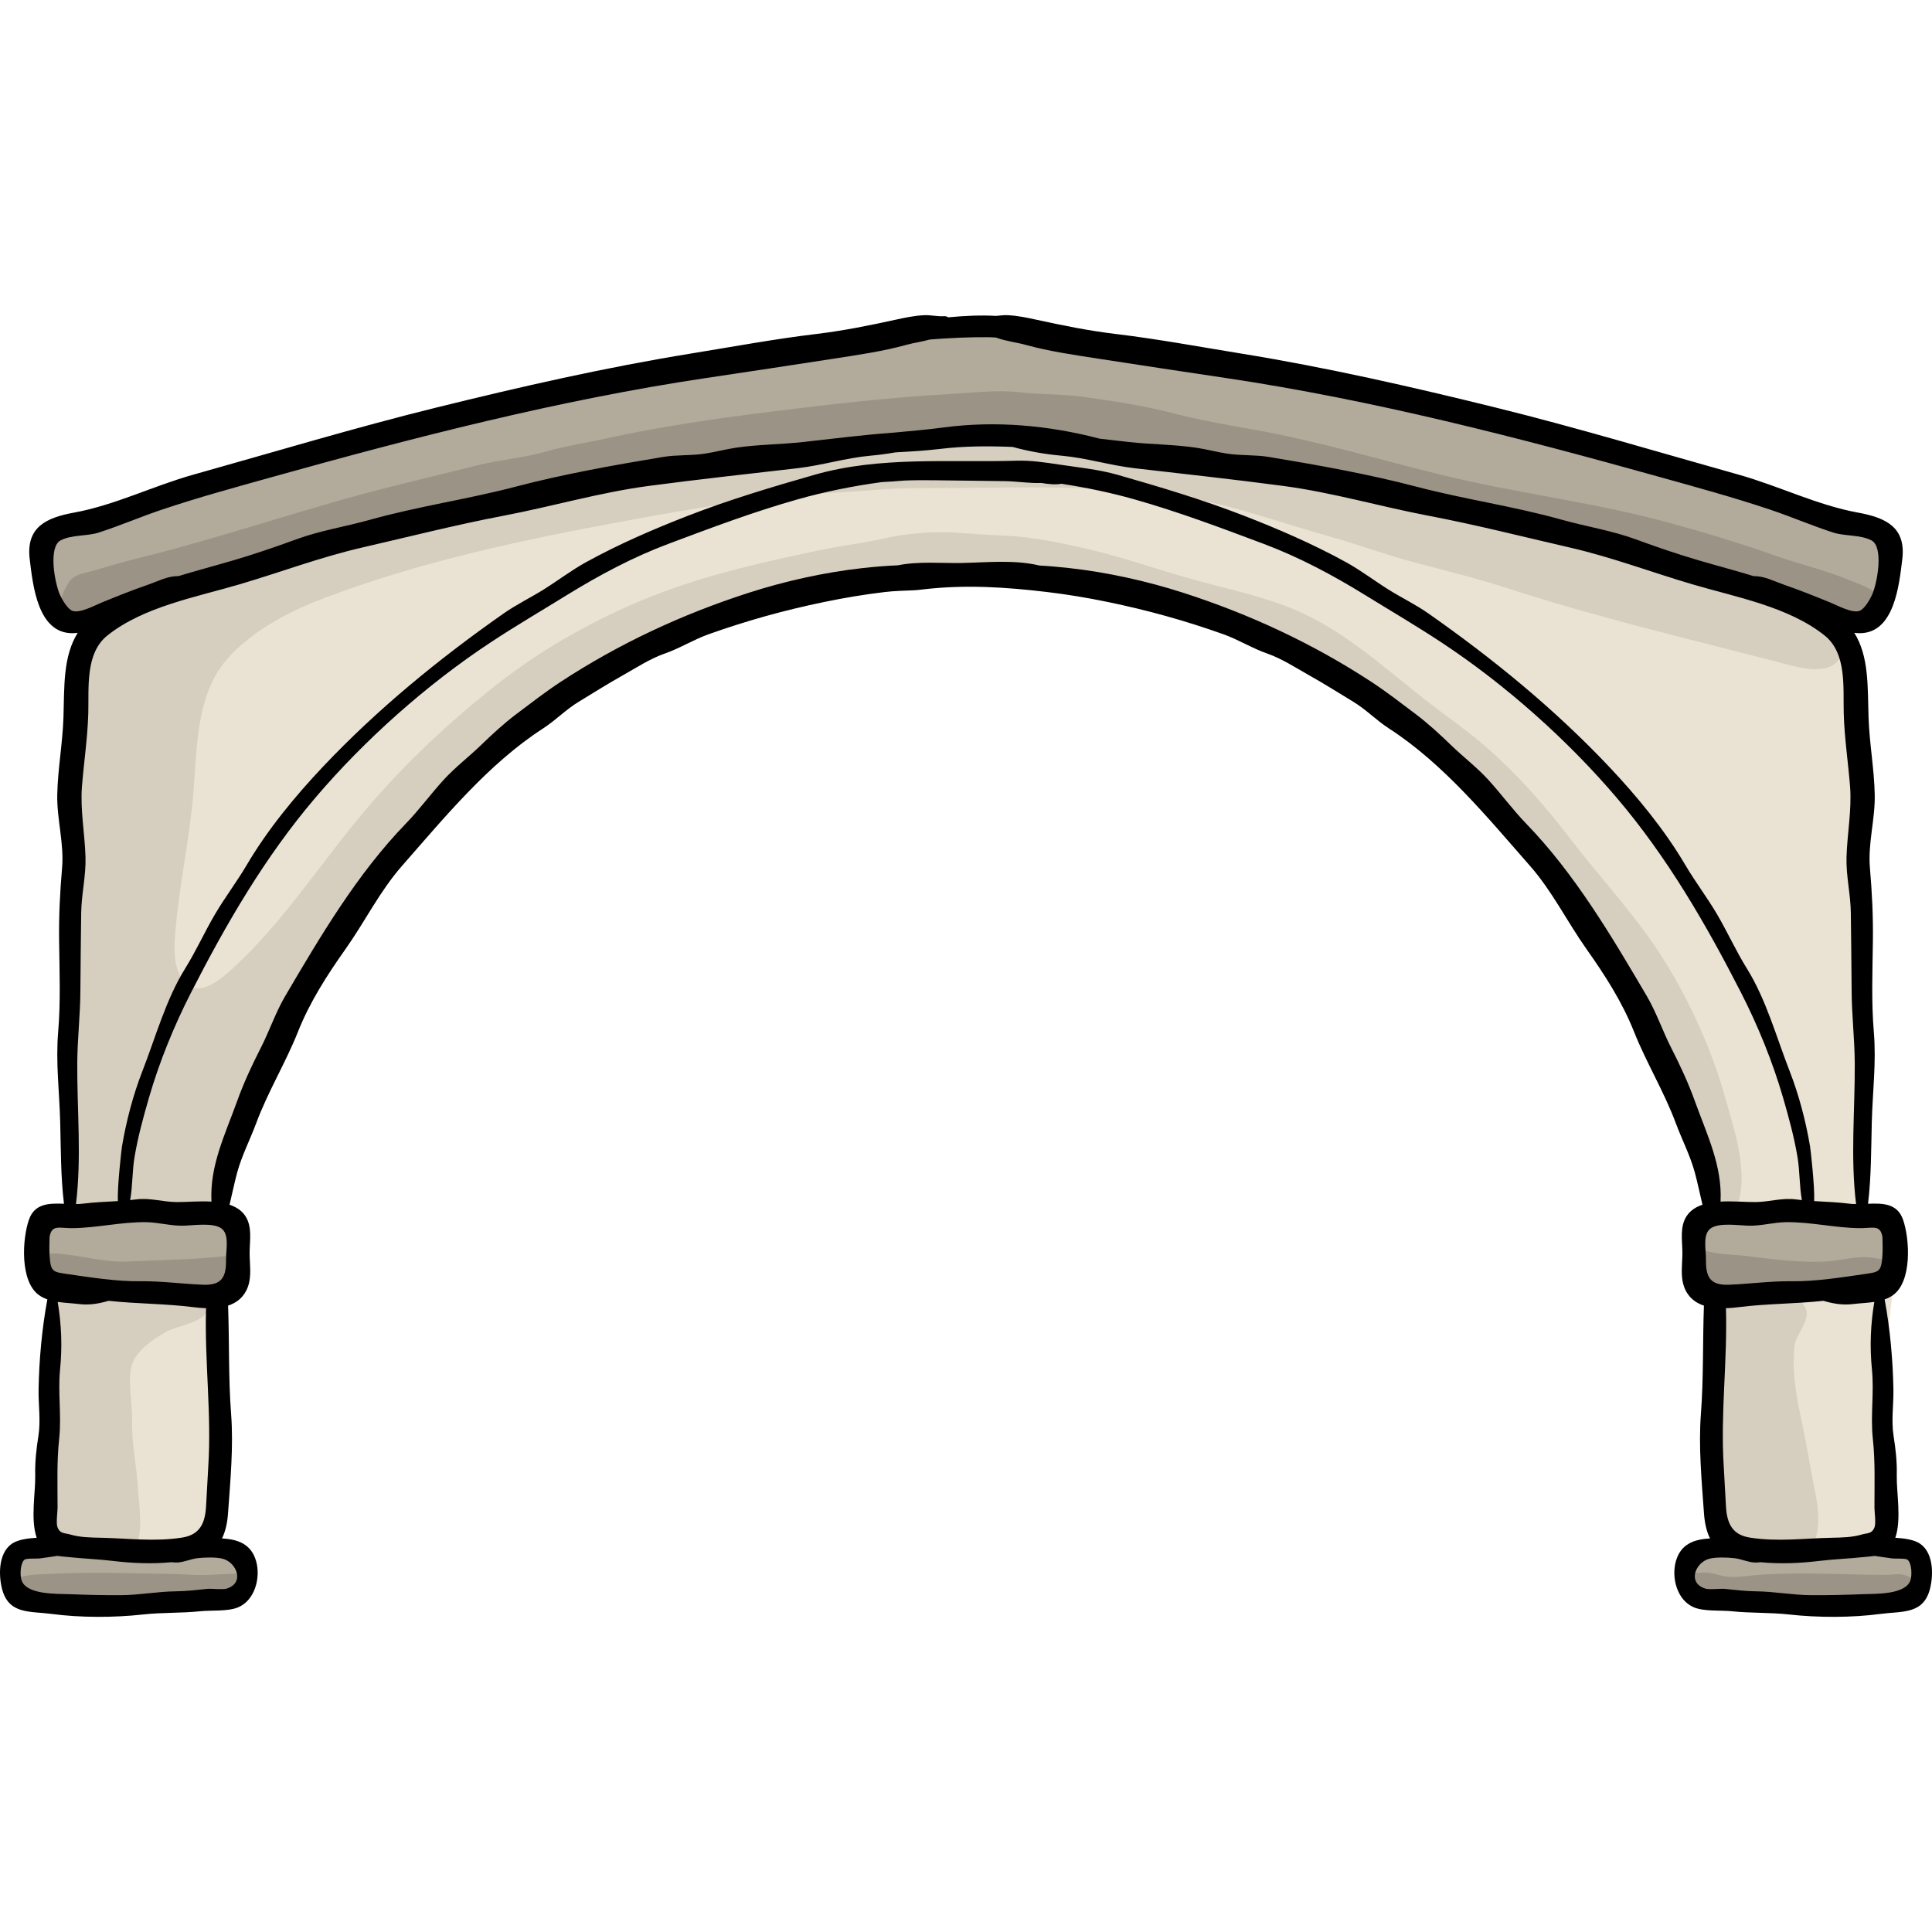 <?xml version="1.0" encoding="iso-8859-1"?>
<!-- Generator: Adobe Illustrator 19.0.0, SVG Export Plug-In . SVG Version: 6.00 Build 0)  -->
<svg version="1.1" id="Layer_1" xmlns="http://www.w3.org/2000/svg" xmlns:xlink="http://www.w3.org/1999/xlink" x="0px" y="0px"
	 viewBox="0 0 512.002 512.002" style="enable-background:new 0 0 512.002 512.002;" xml:space="preserve">
<path style="fill:#EAE3D3;" d="M63.325,422.283c-0.484,0.388-1.015,0.718-1.569,0.972c-2.354,1.082-5.036,1.116-7.627,1.131
	c-13.713,0.081-27.426,0.161-41.138,0.242c-2.57,0.015-5.298-0.012-7.475-1.377c-2.007-1.257-3.267-3.623-3.192-5.99
	c0.075-2.368,1.483-4.647,3.565-5.775c1.367-0.74,2.964-1.001,4.289-1.815c3.461-2.124,3.992-6.931,3.397-10.544
	c-0.797-4.831-0.501-9.701-0.218-14.627c0.446-7.769,1.059-15.53,1.37-23.305c0.12-3.025-0.302-5.689-0.499-8.626
	c-0.237-3.521,0.715-6.708-0.622-10.171c-0.87-2.254-2.438-4.192-3.257-6.465c-1.068-2.964-0.776-6.222-0.469-9.357
	c0.765-7.833,8.773,0.124,9.046-7.564c0.277-7.845,0.671-15.683,0.58-23.533c-0.104-8.881-0.235-17.76-0.359-26.641
	c-0.243-17.552-0.457-35.105-0.367-52.659c0.043-8.409,0.814-16.791,1.662-25.15c0.788-7.767,0.773-15.301,1.702-23.052
	c0.171-1.426,0.06-3.312-1.319-3.713c-1.052-0.306-2.142,0.55-3.223,0.378c-1.218-0.194-1.841-1.532-2.259-2.693
	c-1-2.773-2-5.547-2.999-8.32c-0.841-2.334-1.696-4.805-1.243-7.244c0.702-3.783,4.309-6.312,7.877-7.752
	c17.368-7.011,36.017-11.48,54.093-16.566c19.453-5.473,39.009-10.605,58.746-14.952c3.554-0.783,7.112-1.539,10.677-2.268
	c13.442-2.749,26.969-5.097,40.572-6.892c12.668-1.673,25.116-5.822,37.8-7.799c13.419-2.093,27.027-3.199,40.611-2.617
	c19.845,0.852,39.01,5.855,58.561,8.789c19.654,2.951,39.218,6.497,58.658,10.63c37.324,7.934,74.19,18.031,110.346,30.23
	c3.791,1.28,7.736,2.682,10.472,5.603c6.307,6.734-1.688,18.684-8.408,21.846c-0.832,0.391-1.793,0.827-2.046,1.711
	c-0.202,0.708,0.137,1.443,0.447,2.111c3.62,7.796,3.774,17.101,4.196,25.537c0.515,10.301,0.765,20.613,0.871,30.926
	c0.214,20.641-0.152,41.283-0.154,61.924c0,4.542,0.016,9.083,0.061,13.624c0.044,4.581,0.133,9.183-0.304,13.749
	c-0.379,3.95-1.88,7.875,3.046,8.618c6.429,0.97,7.05,4.146,5.9,10.273c-3.482,18.557-4.205,38.233-4.123,57.091
	c0.015,3.672,0.208,7.31,0.914,10.908c0.482,2.456,0.058,6.017,1.966,7.898c1.379,1.36,3.546,1.576,5.083,2.756
	c2.923,2.245,2.253,7.179-0.423,9.714c-2.675,2.534-6.555,3.254-10.217,3.674c-13.112,1.504-26.367,0.614-39.534-0.28
	c-1.961-0.133-3.956-0.274-5.784-0.995c-1.827-0.721-3.493-2.129-4.017-4.022c-0.62-2.237,0.565-5.424,2.225-7.014
	c1.502-1.439,3.946-1.552,4.876-3.702c0.468-1.081,0.361-2.313,0.246-3.485c-0.563-5.731-1.751-11.516-0.485-17.182
	c1.378-6.168,0.79-12.751,0.756-19.051c-0.022-4.236-0.197-8.551-0.015-12.732c0.186-4.326,0.34-8.851-2.375-12.521
	c-1.122-1.516-2.64-2.723-3.633-4.327c-1.613-2.607-1.614-5.865-1.566-8.931c0.028-1.75,0.095-3.624,1.123-5.04
	c0.718-0.991,1.82-1.625,2.687-2.489c1.764-1.756,2.446-4.373,2.37-6.861c-0.129-4.239-2.192-7.068-3.696-10.8
	c-1.535-3.805-3.093-7.6-4.73-11.362c-3.337-7.667-7.991-14.775-10.194-22.747c-2.447-8.848-6.62-17.15-11.626-24.814
	c-6.287-9.626-13.891-18.311-21.533-26.901c-11.38-12.791-23.143-25.642-37.52-35.14c-7.102-4.693-14.887-7.571-22.27-11.603
	c-8.063-4.405-16.477-8.175-25.147-11.218c-17.894-6.278-36.414-8.474-55.241-9.505c-18.756-1.027-37.672,0.976-55.805,5.876
	c-7.979,2.156-15.806,4.873-23.397,8.139c-15.56,6.693-30.121,15.685-43.126,26.535c-27,22.524-50.447,50.445-66.429,81.818
	c-2.701,5.302-5.203,10.707-7.495,16.199c-2.407,5.768-4.376,11.752-5.274,17.954c-0.352,2.428-1.289,4.806-1.108,7.262
	c0.233,3.141,1.649,6.121,2.888,8.967c1.739,3.995,3.298,8.618,1.5,12.585c-0.849,1.873-2.359,3.358-3.434,5.112
	c-2.451,3.997-2.525,9.187-1.751,13.686c0.282,1.634,1.039,3.076,1.35,4.671c0.475,2.439-0.081,5.219-0.233,7.679
	c-0.697,11.275-1.396,22.55-2.093,33.826c-0.089,1.445-0.172,2.936,0.317,4.298c1.532,4.259,7.952,5.656,8.559,10.142
	C65.969,419.134,64.897,421.019,63.325,422.283z"/>
<g>
	<path style="fill:#B2AA9A;" d="M11.747,323.13c16.068-0.573,32.458-6.352,48.141-1.15c3.298,1.094,3.661,3.689,4.215,7.282
		c0.44,2.854-0.557,6.024-1.173,8.83c-0.29,1.317-0.68,2.584-1.728,3.345c-3.82,2.778-11.821,1.411-16.059,1.221
		c-7.608-0.34-15.063,1.462-22.462-0.697c-3.298-0.963-8.926,0.404-10.869-2.483c-0.998-1.482-1.235-4.814-1.407-6.63
		C10.002,328.575,11.46,325.801,11.747,323.13z"/>
	<path style="fill:#B2AA9A;" d="M14.074,408.969c-2.343,1.563-5.403,0.824-7.89,2.082c-3.437,1.739-3.641,5.625-3.293,9.146
		c0.337,3.391,3.42,4.201,6.359,4.776c6.581,1.29,13.905,1.534,20.564,0.936c6.29-0.564,12.346-1.339,18.704-1.356
		c3.864-0.009,7.557,0.832,11.376-0.215c6.567-1.8,9.06-10.508,1.326-12.985c-6.431-2.061-12.468-0.345-18.966-0.167
		c-4.415,0.12-8.628-0.441-13.026-0.793C24.718,410.033,20.639,410.592,14.074,408.969z"/>
	<path style="fill:#B2AA9A;" d="M468.155,321.502c-2.819-1.178-7.017-0.356-9.955,0.108c-3.44,0.543-8.165,0.409-9.781,4.308
		c-1.059,2.555,0.106,7.881,0.654,10.539c1.815,8.819,14.611,7.803,21.397,6.951c5.554-0.698,11.145-0.131,16.72-0.273
		c3.407-0.085,9.856-0.869,12.193-3.723c2-2.442,2.062-6.78,2.218-9.857c0.213-4.213-1.015-6.424-5.231-7.595
		c-3.199-0.889-6.265-0.481-9.566-0.463c-2.401,0.012-4.775,0.544-7.164,0.504C477.089,321.958,474.697,321.169,468.155,321.502z"/>
	<path style="fill:#B2AA9A;" d="M472.342,411.063c-6.68-0.261-14.251-2.736-20.651-0.349c-2.802,1.046-3.808,2.197-4.442,5.141
		c-0.674,3.123-1.805,7.248,2.217,7.961c3.639,0.646,7.82,0.003,11.508,0.036c5.419,0.048,10.831,0.47,16.279,0.47
		c6.179,0,12.21,0.395,18.345,0.646c2.996,0.123,5.822-0.037,8.619-0.879c3.362-1.012,4.316-2.821,5.174-6.326
		c1.334-5.448-0.09-7.389-5.636-7.858c-4.284-0.363-8.139-0.66-12.471-0.457C486.626,409.665,480.409,411.893,472.342,411.063z"/>
	<path style="fill:#B2AA9A;" d="M340.785,99.653c10.592,2.441,21.592,3.564,32.227,5.507c5.218,0.953,10.469,1.462,15.728,2.212
		c5.934,0.846,10.654,3.197,16.158,5.154c5.695,2.026,11.299,4.3,17.032,6.237c10.31,3.484,21.057,5.515,31.445,8.753
		c11.858,3.696,24.116,6.008,35.842,10.105c5.301,1.852,12.474,3.474,12.675,10.203c0.132,4.436-3.578,17.794-9.621,18.026
		c-2.66,0.102-6.329-2.521-8.834-3.475c-3.844-1.466-7.602-2.91-11.344-4.62c-21.612-9.882-44.803-11.607-67.678-16.766
		c-7.477-1.686-14.816-4.098-22.197-6.168c-7.998-2.244-16.299-3.218-24.373-5.197c-11.798-2.893-24.047-6.056-36.138-7.383
		c-3.72-0.408-6.975,0.764-10.62,0.925c-5.403,0.239-10.844-2.247-15.989-3.59c-10.728-2.799-21.937-3.281-32.964-2.617
		c-10.011,0.604-19.928-0.139-30.034-0.159c-8.939-0.018-17.476,1.155-26.36,2.02c-5.577,0.543-10.963,2.144-16.401,3.409
		c-2.797,0.65-5.625,1.261-8.488,1.545c-2.321,0.23-4.162-0.371-6.4-0.467c-5.451-0.234-11.702,1.801-16.994,2.966
		c-6.056,1.334-12.062,2.876-18.042,4.514c-34.727,9.509-69.278,20.094-103.457,31.284c-6.454,2.113-15.848,5.741-20.962-0.846
		c-1.701-2.191-2.479-4.976-2.958-7.663c-0.398-2.221-1.48-6.903-0.597-9.043c1.776-4.306,12.923-6.556,16.967-8.084
		c7.152-2.702,14.766-4.864,22.169-6.727c7.02-1.766,13.543-4.741,20.476-6.63c23.289-6.342,46.561-12.51,69.959-18.422
		c14.365-3.65,28.969-4.467,43.524-6.926c11.457-1.935,22.874-3.961,34.324-5.809c16.653-2.689,34.327-6.324,51.322-4.447
		c12.339,1.362,24.65,3.216,36.874,5.421c4.693,0.847,9.517,0.499,13.935,1.984c4.178,1.403,8.641,1.677,12.858,2.949
		C336.135,98.513,338.449,99.115,340.785,99.653z"/>
</g>
<g>
	<path style="fill:#D6CEBF;" d="M62.601,149.736c2.069-0.677,4.149-1.308,6.242-1.868c4.846-1.298,9.764-2.158,14.665-3.195
		c8.091-1.711,16.002-4.14,24.062-5.967c16.703-3.786,33.536-8.235,50.458-10.881c17.426-2.726,34.884-5.253,52.399-7.34
		c7.948-0.947,16.296-2.537,24.268-2.169c8.124,0.375,16.236-2.321,24.477-1.936c9.556,0.446,19.2,0.798,28.73,1.635
		c11.134,0.978,22.104,2.186,33.004,4.658c10.618,2.409,21.009,5.765,31.715,7.785c10.096,1.906,20.548,1.576,30.533,4.126
		c10.139,2.59,20.548,3.969,30.557,7.009c9.951,3.021,19.717,6.359,29.716,9.252c10.546,3.051,21.041,6.872,31.422,9.916
		c4.824,1.414,15.2,4.27,13.509,11.578c-1.883,8.143-12.832,4.223-17.736,2.956c-23.6-6.099-47.22-11.655-70.441-19.193
		c-8.379-2.72-16.985-4.852-25.497-7.103c-7.447-1.969-14.674-4.682-22.099-6.763c-13.518-3.788-26.828-8.78-40.766-10.797
		c-22.901-3.313-45.736-1.996-68.741-2.088c-7.249-0.029-14.515,0.843-21.758,1.208c-18.426,0.929-36.48,3.984-54.594,7.31
		c-27.641,5.074-55.438,10.875-81.756,21.005c-8.892,3.423-18.388,8.525-24.775,15.792c-8.216,9.349-7.969,23.406-8.925,35.239
		c-0.963,11.919-3.555,23.533-4.649,35.423c-0.393,4.266-1.031,10.201,1.589,14.005c3.792,5.51,9.361,1.007,13.056-2.325
		c13.917-12.557,24.103-28.958,36.232-43.105c10.28-11.99,21.381-22.356,33.722-32.159c13.105-10.411,29.204-19.233,44.879-25.003
		c13.702-5.045,27.461-8.053,41.71-11.045c5.459-1.146,10.909-1.727,16.323-2.972c5.776-1.329,12.73-1.928,18.643-1.585
		c4.385,0.254,8.739,0.619,13.128,0.8c7.36,0.304,14.738,1.796,21.9,3.452c8.813,2.038,17.398,4.991,26.076,7.525
		c9.639,2.814,19.75,4.706,29.044,8.572c13.594,5.653,24.612,16.128,36.148,25.023c4.902,3.781,10.212,7.443,14.864,11.527
		c8.298,7.286,15.428,15.392,22.143,24.16c8.403,10.973,18.032,21.041,25.311,32.879c6.803,11.063,12.324,23.446,15.849,35.917
		c2.208,7.816,5.374,17.282,3.954,25.529c-0.491,2.857-2.392,6.672-5.587,4.928c-3.057-1.669-3.082-6.68-3.958-9.717
		c-1.298-4.5-2.882-8.857-4.357-13.308c-3.069-9.263-6.477-18.424-10.535-27.279c-4.364-9.524-10.814-18.034-16.063-27.067
		c-2.235-3.848-5.415-6.946-7.876-10.669c-2.542-3.844-5.259-7.76-8.344-11.192c-6.035-6.716-12.878-12.415-19.244-18.756
		c-4.955-4.936-10.625-8.756-15.873-13.311c-4.418-3.833-8.272-7.511-13.426-10.419c-4.405-2.485-8.673-5.171-13.052-7.702
		c-6.773-3.912-14.235-6.749-21.637-9.227c-7.399-2.478-14.932-5.093-22.528-6.808c-7.934-1.791-15.565-2.6-23.631-3.604
		c-4.44-0.552-8.62-1.239-13.12-1.424c-4.481-0.185-8.219,0.219-12.62,0.691c-3.578,0.384-7.206,0.055-10.772,0.578
		c-2.915,0.427-4.73,2.049-7.387,2.906c-7.465,2.406-15.833,3.183-23.483,5.095c-8.563,2.139-17.205,4.36-25.671,6.857
		c-9.374,2.765-17.373,7.317-25.579,12.505c-8.738,5.525-17.641,11.916-24.865,19.341c-6.562,6.745-13.607,12.992-20.122,19.762
		c-11.609,12.06-20.444,25.233-29.116,39.409c-8.574,14.015-16.343,28.634-21.877,44.131c-1.708,4.783-0.966,10.821-3.437,15.306
		c-0.926,1.682-1.868,2.258-3.529,2.758c-1.141,0.344-2.644,0.49-3.838,0.516c-0.754,0.016-1.442-0.276-2.184-0.345
		c-2.955-0.277-5.636,0.655-8.554,0.721c-3.687,0.082-7.422-0.158-11.117-0.158c-1.405,0-6.759,0.871-8.036-0.105
		c-1.641-1.254-0.385-6.622-0.338-8.315c0.276-10.156,0.302-20.338,0.718-30.514c0.483-11.8-1.062-23.438-0.852-35.25
		c0.254-14.273-0.955-28.502,0.009-42.802c0.496-7.352,1.762-14.471,2.94-21.727c0.675-4.162,0.303-9.785,2.666-13.442
		c1.28-1.982,3.888-3.309,5.703-4.757c3.74-2.984,8.882-5.865,13.402-7.553C50.146,154.282,56.325,151.791,62.601,149.736z"/>
	<path style="fill:#D6CEBF;" d="M473.521,344.037c-2.971-0.163-6.466,0.615-8.457,0.897c-2.217,0.312-5.483,0.294-7.378,1.564
		c-3.865,2.592-3.078,10.599-3.252,14.648c-0.398,9.206-1.929,18.264-1.1,27.438c0.545,6.027-0.567,12.517,0.95,18.408
		c1.022,3.968,2.628,4.704,6.713,4.367c5.101-0.42,10.462,1.295,15.561,0.646c6.359-0.809,5.597-11.012,4.709-15.373
		c-1.4-6.873-2.46-13.805-3.936-20.665c-1.39-6.458-2.411-12.459-1.801-19.102c0.32-3.492,4.89-7.243,2.682-10.748
		C477.315,344.691,475.539,344.147,473.521,344.037z"/>
	<path style="fill:#D6CEBF;" d="M13.998,342.223c-2.217,2.501-0.753,7.335-0.067,10.073c1.373,5.483-0.792,12.059-0.787,17.719
		c0.005,6.384,0.125,12.79,0.011,19.151c-0.104,5.78-1.653,12.243-0.47,17.957c0.429,2.073,0.283,2.021,2.368,2.136
		c3.117,0.171,5.835-0.002,9.013,0.638c3.252,0.655,9.228,3.225,11.816-0.24c2.198-2.943,0.926-11.124,0.721-14.676
		c-0.368-6.361-1.77-12.487-1.605-18.902c0.109-4.204-1.33-10.641,0.032-14.632c1.262-3.699,5.889-6.76,9.053-8.545
		c3.024-1.704,10.508-2.314,11.281-6.506c0.478-2.593-2.198-2.674-4.512-2.798c-4.21-0.226-8.385-0.407-12.579-0.966
		c-3.975-0.53-8.026-1.289-12.052-1.542c-1.869-0.117-3.706-0.09-5.575-0.027c-1.483,0.05-3.865-0.475-5.202,0.12
		C14.844,341.45,14.37,341.804,13.998,342.223z"/>
</g>
<g>
	<path style="fill:#9B9386;" d="M36.038,148.079c23.37-5.732,46.155-13.866,69.539-19.593c7.086-1.736,14.161-3.519,21.252-5.24
		c6.103-1.482,12.123-1.923,18.018-3.611c5.119-1.466,10.487-2.267,15.689-3.414c14.331-3.163,28.894-5.262,43.457-7.082
		c15.8-1.975,31.425-3.789,47.329-4.685c6.183-0.349,12.93-1.202,19.098-0.487c5.457,0.634,11.082,0.435,16.522,1.191
		c8.082,1.123,16.283,2.344,24.178,4.419c9.939,2.613,20.161,3.879,30.197,6.058c13.679,2.97,27.198,6.906,40.795,10.238
		c19.957,4.89,40.419,7.25,60.249,12.674c9.569,2.617,18.986,5.47,28.33,8.78c6.409,2.27,12.976,3.757,19.274,6.356
		c2.095,0.864,7.764,2.819,8.655,4.961c1.1,2.64-1.201,5.293-3.273,6.242c-5.478,2.51-13.721-1.498-19.251-2.831
		c-24.339-5.862-47.748-15.249-71.847-21.928c-18.151-5.031-36.32-9.316-54.681-13.569c-8.07-1.869-16.089-3.571-24.261-4.925
		c-4.933-0.816-9.66-1.605-14.656-1.956c-10.332-0.726-20.513,0.12-30.76-0.893c-11.404-1.126-22.754-3.089-34.241-3.119
		c-11.06-0.028-22.908,1.742-33.782,3.687c-6.541,1.171-13.143,2.022-19.766,2.571c-10.003,0.828-21.174,1.877-30.764,4.596
		c-10.387,2.945-21.665,3.123-32.272,5.222c-7.302,1.445-14.34,2.675-21.252,5.442c-6.941,2.778-13.943,5.704-21.377,6.861
		c-6.351,0.988-12.474,2.916-18.635,4.722c-7.534,2.21-14.891,5.215-22.52,7.085c-2.814,0.69-5.636,0.576-8.233,2.012
		c-2.866,1.586-5.889,2.448-9.101,3.558c-3.012,1.041-5.492,3.148-8.908,2.578c-5.327-0.888-2.859-6.286-0.893-9.505
		c1.452-2.377,4.053-2.518,6.629-3.264C28.521,150.147,32.25,149.006,36.038,148.079z"/>
	<path style="fill:#9B9386;" d="M61.529,332.668c-9.063,1.186-18.179,1.181-27.322,1.64c-6.807,0.342-12.468-1.632-19.187-2.11
		c-2.394-0.171-7.613,0.735-6.658,4.412c0.598,2.3,5.369,4.086,7.321,4.764c4.323,1.502,9.379,1.093,13.906,1.521
		c6.613,0.625,13.272,1.047,19.874,1.672c3.717,0.351,8.251,2.325,11.845,0.285c1.721-0.977,2.373-2.433,2.335-4.268
		C63.587,337.851,63.467,335.717,61.529,332.668z"/>
	<path style="fill:#9B9386;" d="M64.553,417.11c-4.546-0.24-9.164,0.511-13.794,0.233c-5.969-0.359-11.876-0.289-17.855-0.456
		c-6.526-0.182-13.072-0.077-19.601,0.218c-2.536,0.115-5.672,0.078-8.084,0.943c-1.58,0.567-3.209,1.606-2.786,3.572
		c0.667,3.104,6.981,2.625,9.588,2.707c6.015,0.188,11.824,1.273,17.854,1.328c5.58,0.05,11.117,0.519,16.704,0.528
		c4.292,0.007,8.579,0.364,12.796-0.22c1.702-0.235,3.494-0.726,4.495-2.338C65.07,421.694,63.398,419.919,64.553,417.11z"/>
	<path style="fill:#9B9386;" d="M450.708,330.807c2.754,1.724,8.394,1.589,11.59,1.984c7.041,0.871,14.267,1.877,21.384,1.528
		c4.343-0.213,8.161-1.613,12.595-1.016c1.068,0.144,5.124,0.821,5.419,1.915c0.484,1.792-3.37,4.272-4.573,4.686
		c-4.762,1.639-10.468,1.146-15.407,1.831c-5.75,0.797-11.549,0.271-17.291,0.958c-2.764,0.33-4.261,0.746-6.989,0.096
		c-2.344-0.559-5.016-1.293-7.141-2.488c-0.561-0.316-1.776-1.288-2.154-1.845C446.1,335.446,450.28,333.842,450.708,330.807z"/>
	<path style="fill:#9B9386;" d="M446.986,416.877c-0.466-0.128-0.924-0.204-1.329-0.418c1.6,0.846,4.713,0.192,6.482,0.288
		c1.789,0.096,2.949,0.59,4.682,0.937c3.004,0.601,6.289-0.123,9.303-0.336c11.22-0.791,22.554,0.004,33.764,0.006
		c1.824,0,3.41-0.467,5.198,0.159c1.888,0.661,2.972,1.916,2.137,4.029c-0.988,2.501-5.789,3.707-8.522,3.715
		c-12.293,0.035-24.663-0.925-36.959-0.714c-3.882,0.067-7.125-0.008-10.948-1.007C446.683,422.463,445.618,422.064,446.986,416.877
		z"/>
</g>
<path d="M508.245,408.751c-1.592-0.815-3.834-1.09-5.968-1.224c1.691-4.86,0.29-11.989,0.388-16.574
	c0.081-3.754-0.291-6.857-0.856-10.488c-0.628-4.034,0.036-8.235-0.035-12.298c-0.135-7.774-0.889-16.079-2.323-23.814
	c0.809-0.288,1.58-0.663,2.283-1.178c5.018-3.68,4.373-14.864,2.591-19.959c-1.51-4.316-5.349-4.363-9.275-4.21
	c0.866-7.212,0.811-14.388,0.998-21.652c0.206-8.047,1.224-15.809,0.538-23.886c-0.677-7.989-0.349-16.095-0.249-24.117
	c0.082-6.637-0.218-12.783-0.786-19.311c-0.566-6.5,1.4-12.94,1.277-19.397c-0.13-6.847-1.425-13.686-1.641-20.536
	c-0.261-8.219,0.135-16.104-3.772-22.4c0.449,0.044,0.897,0.094,1.349,0.097c9.283,0.07,10.524-12.803,11.358-19.545
	c1.054-8.526-4.315-11.065-11.75-12.417c-10.762-1.957-21.029-7.085-31.58-10.045c-21.564-6.048-42.891-12.48-64.542-17.823
	c-22.221-5.485-44.688-10.607-67.404-14.293c-11.12-1.804-22.121-3.857-33.309-5.191c-6.959-0.831-13.987-2.256-20.83-3.753
	c-2.569-0.561-4.963-1.071-7.598-1.21c-1.008-0.053-2.052,0.083-3.082,0.187c-4.183-0.233-8.42-0.027-12.751,0.378
	c-0.301-0.212-0.676-0.331-1.123-0.297c-1.684,0.128-3.528-0.358-5.26-0.268c-2.634,0.138-5.029,0.648-7.598,1.21
	c-6.843,1.496-13.871,2.922-20.83,3.753c-11.187,1.336-22.189,3.388-33.309,5.191c-22.717,3.686-45.184,8.808-67.404,14.293
	c-21.652,5.345-42.978,11.776-64.542,17.823c-10.552,2.959-20.819,8.088-31.58,10.045c-7.435,1.352-12.804,3.891-11.75,12.417
	c0.834,6.742,2.075,19.616,11.358,19.545c0.452-0.004,0.9-0.053,1.349-0.097c-3.907,6.296-3.512,14.181-3.772,22.4
	c-0.216,6.85-1.511,13.69-1.642,20.536c-0.123,6.458,1.844,12.896,1.277,19.397c-0.568,6.53-0.868,12.674-0.786,19.311
	c0.099,8.022,0.428,16.126-0.249,24.117c-0.685,8.076,0.331,15.838,0.538,23.886c0.186,7.264,0.132,14.441,0.998,21.652
	c-3.925-0.153-7.765-0.106-9.275,4.21c-1.783,5.095-2.427,16.279,2.591,19.959c0.702,0.515,1.473,0.889,2.282,1.178
	c-1.434,7.734-2.189,16.04-2.323,23.814c-0.07,4.063,0.593,8.263-0.035,12.298c-0.565,3.631-0.937,6.734-0.856,10.488
	c0.099,4.585-1.302,11.714,0.39,16.574c-2.134,0.134-4.376,0.408-5.968,1.224c-4.099,2.101-4.24,8.244-3.237,12.238
	c1.736,6.909,7.394,5.954,13.137,6.718c7.63,1.015,16.555,1.006,24.193,0.154c5.08-0.566,10.137-0.329,15.201-0.861
	c2.908-0.306,7.276,0.102,10.008-1.018c4.489-1.84,6.064-7.862,4.816-12.258c-1.33-4.681-5.002-5.789-9.043-6.023
	c0.953-1.909,1.424-4.194,1.603-6.696c0.605-8.494,1.468-17.701,0.818-26.202c-0.737-9.628-0.455-19.152-0.807-28.796
	c2.316-0.764,4.256-2.253,5.243-4.966c1.081-2.968,0.427-6.26,0.469-9.332c0.043-3.136,0.711-6.693-1.167-9.496
	c-0.979-1.462-2.448-2.372-4.157-2.944c0.698-2.852,1.252-5.701,2.024-8.54c1.221-4.493,3.411-8.691,5.03-13.047
	c3.126-8.409,7.791-15.986,11.081-24.255c3.161-7.94,7.69-14.97,12.636-21.966c5.101-7.215,9.028-15.261,14.904-21.957
	c11.297-12.874,22.922-27.091,37.409-36.454c3.312-2.141,6.06-5.016,9.418-7.055c3.859-2.343,7.727-4.788,11.68-7.003
	c3.615-2.026,7.243-4.427,11.156-5.794c4.04-1.411,7.645-3.699,11.621-5.115c10.139-3.611,20.169-6.397,30.716-8.568
	c5.348-1.101,10.565-1.975,15.987-2.621c2.64-0.315,5.218-0.346,7.868-0.473c0.735-0.035,1.543-0.14,2.37-0.237
	c11.111-1.295,21.798-0.601,32.779,0.71c5.422,0.648,10.638,1.521,15.987,2.621c10.546,2.171,20.576,4.956,30.716,8.568
	c3.976,1.417,7.58,3.705,11.621,5.115c3.913,1.366,7.54,3.767,11.156,5.794c3.953,2.215,7.821,4.66,11.68,7.003
	c3.357,2.039,6.106,4.914,9.418,7.055c14.486,9.363,26.111,23.58,37.409,36.454c5.876,6.697,9.802,14.742,14.904,21.957
	c4.946,6.995,9.476,14.025,12.636,21.966c3.29,8.269,7.955,15.845,11.081,24.255c1.619,4.355,3.809,8.553,5.03,13.047
	c0.772,2.839,1.327,5.688,2.024,8.54c-1.709,0.573-3.178,1.483-4.157,2.944c-1.877,2.803-1.211,6.36-1.167,9.496
	c0.042,3.072-0.612,6.365,0.468,9.332c0.987,2.713,2.928,4.202,5.243,4.966c-0.352,9.645-0.07,19.167-0.806,28.796
	c-0.652,8.502,0.213,17.709,0.816,26.202c0.178,2.503,0.649,4.788,1.603,6.696c-4.041,0.234-7.713,1.343-9.043,6.023
	c-1.248,4.395,0.325,10.418,4.816,12.258c2.733,1.119,7.1,0.711,10.008,1.018c5.064,0.532,10.12,0.295,15.201,0.861
	c7.636,0.852,16.562,0.861,24.193-0.154c5.743-0.764,11.402,0.191,13.139-6.718C512.486,416.995,512.344,410.852,508.245,408.751z
	 M19.239,161.898c-1.345-0.461-2.846-3.112-3.385-4.34c-1.385-3.156-3.088-12.65,0.216-14.363c2.958-1.534,6.98-1.057,10.1-2.062
	c5.624-1.812,11.12-4.19,16.738-6.077c9.466-3.179,19.304-5.871,28.938-8.561c37.917-10.589,76.163-20.475,115.28-26.317
	c11.187-1.672,22.387-3.354,33.557-5.088c6.489-1.007,13.201-1.952,19.527-3.705c1.896-0.525,4.154-0.834,6.27-1.419
	c5.108-0.405,10.219-0.64,15.353-0.606c0.705,0.005,1.414,0.041,2.123,0.092c2.52,0.955,5.463,1.274,7.842,1.934
	c6.326,1.752,13.038,2.696,19.527,3.705c11.169,1.735,22.368,3.417,33.557,5.088c39.115,5.842,77.362,15.728,115.28,26.317
	c9.633,2.69,19.473,5.382,28.937,8.561c5.618,1.887,11.114,4.265,16.738,6.077c3.12,1.005,7.141,0.529,10.1,2.062
	c3.306,1.714,1.601,11.207,0.216,14.363c-0.539,1.228-2.04,3.879-3.385,4.34c-1.97,0.676-5.901-1.482-7.649-2.197
	c-4.088-1.673-8.199-3.319-12.371-4.762c-2.752-0.952-5.184-2.307-7.981-2.251c-4.832-1.475-9.717-2.759-14.436-4.144
	c-5.662-1.661-11.294-3.579-16.813-5.608c-6.358-2.337-13.073-3.368-19.568-5.19c-12.685-3.56-25.759-5.409-38.471-8.743
	c-12.911-3.385-26.054-5.726-39.196-7.906c-3.623-0.601-7.226-0.322-10.876-0.85c-2.847-0.413-5.611-1.191-8.442-1.605
	c-5.882-0.862-11.941-0.853-17.881-1.515c-2.558-0.285-5.114-0.584-7.669-0.877c-13.401-3.523-27.487-4.803-41.236-2.985
	c-4.473,0.592-8.963,0.988-13.444,1.394c-7.952,0.576-15.866,1.583-23.808,2.468c-5.94,0.662-11.999,0.652-17.881,1.515
	c-2.831,0.415-5.595,1.193-8.442,1.605c-3.651,0.529-7.254,0.249-10.876,0.85c-13.142,2.179-26.285,4.521-39.196,7.906
	c-12.712,3.334-25.786,5.183-38.471,8.743c-6.496,1.822-13.211,2.854-19.569,5.19c-5.519,2.028-11.151,3.947-16.813,5.608
	c-4.72,1.385-9.605,2.669-14.436,4.144c-2.798-0.057-5.23,1.298-7.981,2.251c-4.172,1.443-8.283,3.089-12.371,4.762
	C25.141,160.416,21.209,162.574,19.239,161.898z M20.474,281.804c0.033-6.457,0.804-12.823,0.829-19.293
	c0.027-6.82,0.144-13.638,0.211-20.458c0.049-5.054,1.288-9.868,1.146-14.89c-0.174-6.187-1.427-12.561-0.943-18.705
	c0.509-6.464,1.503-12.939,1.679-19.425c0.185-6.806-0.842-15.909,5.073-20.63c9.553-7.624,23.505-10.162,34.952-13.533
	c10.928-3.218,21.44-7.214,32.573-9.774c12.523-2.881,24.877-6.034,37.52-8.44c12.861-2.448,25.392-6.152,38.395-7.881
	c13.105-1.742,26.264-3.169,39.424-4.694c6.498-0.753,12.838-2.736,19.338-3.321c2.221-0.2,4.419-0.491,6.596-0.878
	c3.984-0.223,7.978-0.446,11.96-0.925c6.415-0.772,12.774-0.778,19.12-0.519c4.246,1.169,8.572,1.925,12.989,2.323
	c6.5,0.585,12.839,2.568,19.338,3.321c13.16,1.525,26.319,2.952,39.424,4.694c13.002,1.728,25.532,5.432,38.395,7.881
	c12.643,2.406,24.996,5.559,37.52,8.44c11.132,2.561,21.645,6.556,32.573,9.774c11.448,3.371,25.399,5.908,34.952,13.533
	c5.917,4.721,4.888,13.824,5.073,20.63c0.175,6.486,1.171,12.962,1.68,19.425c0.484,6.145-0.769,12.519-0.943,18.705
	c-0.142,5.022,1.097,9.835,1.146,14.89c0.066,6.82,0.182,13.638,0.211,20.458c0.026,6.47,0.795,12.836,0.829,19.293
	c0.064,12.516-1.172,24.794,0.347,37.288c-0.64-0.006-1.267-0.036-1.867-0.113c-3.089-0.398-6.165-0.485-9.238-0.677
	c0.177-3.83-0.957-13.693-1.087-14.469c-1.121-6.687-2.951-13.666-5.415-19.982c-3.521-9.025-6.218-18.98-11.349-27.222
	c-2.878-4.624-5.104-9.598-7.878-14.326c-2.628-4.475-5.786-8.602-8.421-13.078c-5.526-9.385-12.808-18.226-20.279-26.127
	c-14.395-15.223-30.646-28.497-47.751-40.493c-3.472-2.435-7.134-4.176-10.648-6.377c-3.791-2.376-7.361-5.113-11.278-7.266
	c-8.69-4.782-17.91-8.77-27.146-12.351c-10.937-4.242-22.058-7.545-33.323-10.777c-4.976-1.427-10.425-1.958-15.556-2.735
	c-3.665-0.554-7.484-1.126-11.214-1.012c-17.839,0.546-36.177-1.256-53.617,3.747c-11.264,3.232-22.385,6.534-33.323,10.777
	c-9.235,3.582-18.456,7.571-27.146,12.351c-3.916,2.155-7.485,4.892-11.278,7.266c-3.514,2.201-7.176,3.942-10.648,6.377
	c-17.105,11.996-33.357,25.27-47.751,40.493c-7.472,7.902-14.754,16.743-20.28,26.127c-2.634,4.475-5.793,8.604-8.42,13.078
	c-2.776,4.727-5.002,9.702-7.879,14.326c-5.129,8.242-7.827,18.198-11.348,27.222c-2.463,6.317-4.294,13.295-5.415,19.982
	c-0.13,0.776-1.263,10.639-1.087,14.469c-3.073,0.192-6.148,0.281-9.238,0.677c-0.6,0.077-1.227,0.106-1.867,0.113
	C21.648,306.598,20.41,294.32,20.474,281.804z M59.123,413.113c3.583,1.007,5.784,6.372,0.972,7.878
	c-1.141,0.357-3.951-0.04-5.143,0.076c-2.831,0.276-5.397,0.623-8.247,0.65c-4.87,0.047-9.614,0.973-14.46,1.021
	c-4.629,0.047-9.412-0.089-14.039-0.262c-3.317-0.124-11.269,0.17-12.508-3.74c-0.442-1.398-0.312-4.452,0.766-5.375
	c0.549-0.47,3.251-0.232,4.22-0.379c1.386-0.211,2.938-0.391,4.488-0.653c0.891,0.138,1.849,0.193,2.897,0.305
	c3.906,0.42,7.93,0.556,11.837,1.028c5.077,0.614,10.384,0.842,15.573,0.335c0.51,0.067,1.019,0.11,1.528,0.084
	c1.872-0.098,3.547-0.95,5.398-1.153C54.265,412.725,57.324,412.607,59.123,413.113z M15.684,381.267
	c0.66-6.091-0.378-12.222,0.235-18.336c0.609-6.079,0.364-11.967-0.63-17.914c1.831,0.281,3.723,0.34,5.451,0.552
	c3.033,0.372,5.473-0.096,8.039-0.841c7.526,0.822,14.934,0.729,22.479,1.684c1.069,0.136,2.201,0.24,3.347,0.277
	c-0.419,14.043,1.493,28,0.586,41.99c-0.233,3.593-0.359,7.206-0.601,10.794c-0.308,4.54-1.863,7.313-6.389,8.014
	c-7.338,1.136-14.182,0.184-21.503,0.034c-2.683-0.055-5.535-0.088-8.134-0.873c-1.371-0.415-2.682-0.082-3.36-2.011
	c-0.366-1.042,0.048-3.99,0.05-5.065C15.264,393.364,15.019,387.413,15.684,381.267z M59.903,333.854
	c0.07,4.569-1.138,6.79-6.005,6.616c-5.637-0.202-11.038-1-16.699-0.924c-6.282,0.084-13.304-1.036-19.496-1.929
	c-3.659-0.528-4.273-0.6-4.557-4.784c-0.115-1.69-0.058-3.376-0.007-5.057c0.601-3.357,2.549-2.251,6.184-2.3
	c6.458-0.085,13.01-1.694,19.453-1.586c3.335,0.056,6.534,1.031,9.991,0.928c2.549-0.076,7.449-0.822,9.722,0.601
	C60.927,326.949,59.861,331.146,59.903,333.854z M449.117,291.7c-1.724-4.784-3.889-9.426-6.202-13.953
	c-2.307-4.513-3.951-9.459-6.501-13.793c-9.347-15.889-19.048-32.353-31.949-45.673c-3.576-3.693-6.579-7.829-10.039-11.617
	c-3.048-3.336-6.651-6.062-9.887-9.198c-2.963-2.872-6.162-5.814-9.457-8.291c-3.722-2.799-7.651-5.848-11.555-8.408
	c-15.548-10.198-32.296-17.985-49.945-23.673c-9.642-3.108-20.114-5.43-30.187-6.546c-2.71-0.299-5.324-0.535-7.94-0.68
	c-6.623-1.597-13.991-0.799-20.623-0.67c-5.169,0.101-11.387-0.502-16.856,0.613c-3.099,0.13-6.166,0.383-9.367,0.737
	c-10.072,1.115-20.544,3.438-30.187,6.546c-17.648,5.688-34.396,13.476-49.945,23.673c-3.903,2.561-7.833,5.609-11.555,8.408
	c-3.295,2.478-6.496,5.419-9.457,8.291c-3.236,3.136-6.84,5.86-9.887,9.198c-3.46,3.788-6.463,7.924-10.039,11.617
	c-12.902,13.321-22.603,29.785-31.949,45.673c-2.55,4.334-4.195,9.281-6.501,13.792c-2.313,4.526-4.479,9.167-6.202,13.953
	c-3.253,9.033-7.332,17.206-6.842,26.742c-3.315-0.188-6.773,0.15-9.264,0.122c-3.747-0.042-7.037-1.198-10.792-0.696
	c-0.498,0.067-0.998,0.122-1.496,0.173c0.663-3.679,0.545-7.7,1.144-11.306c0.889-5.357,2.32-10.571,3.829-15.787
	c2.758-9.526,6.673-19.123,11.147-27.872c9.326-18.243,19.582-35.956,32.966-51.672c13.112-15.397,29.505-29.975,46.363-41.107
	c6.71-4.431,13.414-8.35,20.209-12.543c8.6-5.307,17.509-10.072,27.017-13.639c11.406-4.279,22.502-8.462,34.239-11.784
	c7.296-2.065,14.754-3.548,22.272-4.568c1.982-0.097,3.965-0.239,5.949-0.408c2.754-0.104,5.513-0.118,8.221-0.075
	c6.172,0.098,12.344,0.126,18.515,0.228c3.102,0.051,6.409,0.605,9.6,0.48c1.841,0.319,3.708,0.507,5.328,0.22
	c6.514,0.994,12.975,2.329,19.311,4.122c11.736,3.322,22.832,7.504,34.239,11.784c9.508,3.567,18.417,8.332,27.017,13.639
	c6.795,4.194,13.5,8.112,20.209,12.543c16.858,11.132,33.252,25.711,46.363,41.107c13.384,15.717,23.639,33.429,32.967,51.672
	c4.472,8.749,8.388,18.345,11.147,27.872c1.51,5.215,2.94,10.428,3.829,15.787c0.599,3.605,0.48,7.627,1.143,11.306
	c-0.498-0.051-0.997-0.106-1.496-0.173c-3.755-0.501-7.044,0.654-10.792,0.696c-2.492,0.028-5.949-0.311-9.264-0.122
	C456.449,308.906,452.37,300.732,449.117,291.7z M452.1,333.854c0.042-2.708-1.024-6.905,1.415-8.434
	c2.273-1.424,7.173-0.678,9.722-0.601c3.457,0.103,6.656-0.871,9.99-0.928c6.444-0.108,12.995,1.5,19.453,1.586
	c3.636,0.049,5.583-1.057,6.184,2.3c0.051,1.681,0.108,3.367-0.007,5.057c-0.284,4.184-0.898,4.257-4.557,4.784
	c-6.193,0.893-13.215,2.013-19.496,1.929c-5.662-0.076-11.062,0.722-16.699,0.924C453.238,340.645,452.029,338.423,452.1,333.854z
	 M457.398,346.691c1.145-0.037,2.277-0.142,3.347-0.277c7.545-0.956,14.953-0.861,22.479-1.684c2.565,0.745,5.005,1.213,8.039,0.841
	c1.728-0.212,3.62-0.273,5.451-0.552c-0.994,5.947-1.24,11.834-0.63,17.914c0.613,6.113-0.423,12.245,0.236,18.336
	c0.666,6.146,0.42,12.098,0.432,18.308c0.002,1.075,0.416,4.023,0.05,5.065c-0.677,1.929-1.989,1.597-3.36,2.011
	c-2.599,0.786-5.451,0.818-8.134,0.873c-7.321,0.151-14.166,1.103-21.503-0.034c-4.527-0.701-6.082-3.474-6.389-8.014
	c-0.243-3.589-0.368-7.2-0.601-10.794C455.905,374.69,457.816,360.734,457.398,346.691z M506.305,418.737
	c-1.238,3.909-9.191,3.616-12.507,3.74c-4.626,0.173-9.409,0.308-14.038,0.262c-4.845-0.049-9.591-0.976-14.46-1.021
	c-2.85-0.027-5.416-0.374-8.247-0.65c-1.193-0.117-4.003,0.281-5.143-0.076c-4.812-1.507-2.611-6.871,0.972-7.878
	c1.8-0.505,4.859-0.388,6.719-0.184c1.852,0.204,3.527,1.055,5.398,1.153c0.509,0.027,1.018-0.018,1.527-0.084
	c5.188,0.508,10.495,0.281,15.573-0.335c3.907-0.473,7.931-0.608,11.837-1.028c1.048-0.112,2.007-0.167,2.899-0.305
	c1.55,0.262,3.102,0.442,4.488,0.653c0.97,0.147,3.673-0.091,4.22,0.379C506.617,414.286,506.748,417.341,506.305,418.737z"/>
<g>
</g>
<g>
</g>
<g>
</g>
<g>
</g>
<g>
</g>
<g>
</g>
<g>
</g>
<g>
</g>
<g>
</g>
<g>
</g>
<g>
</g>
<g>
</g>
<g>
</g>
<g>
</g>
<g>
</g>
</svg>
